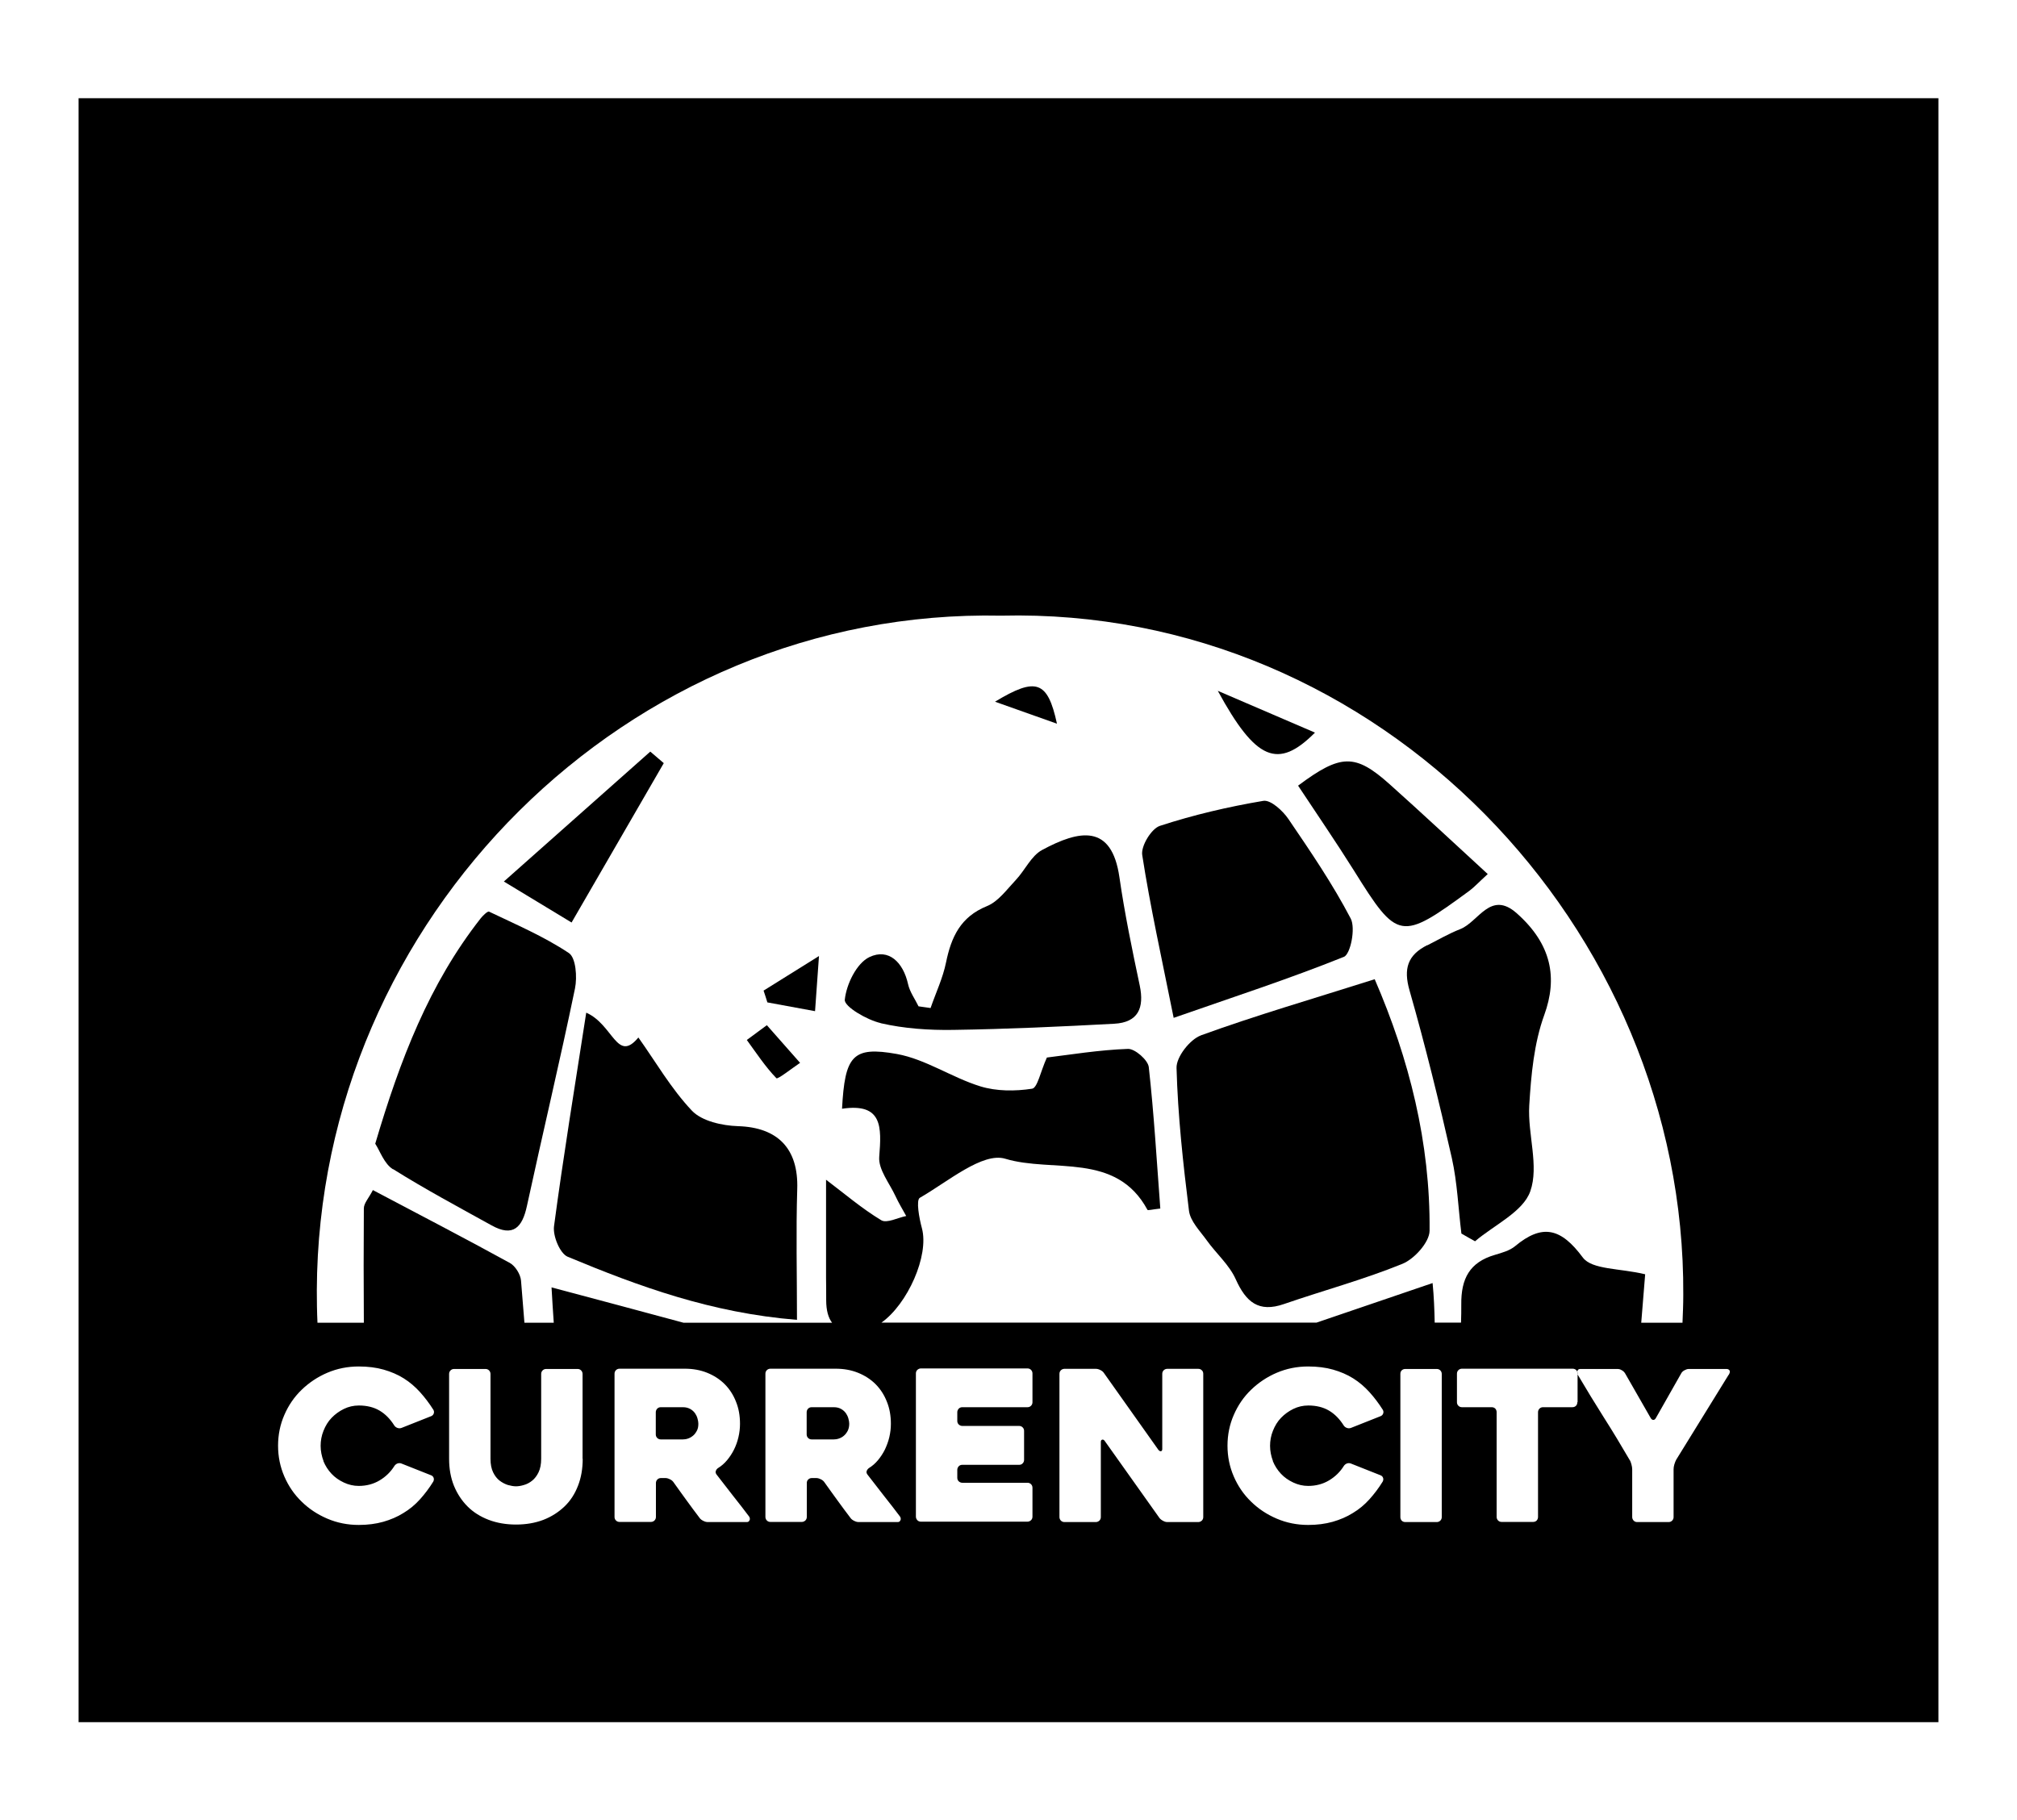 <?xml version="1.0" encoding="UTF-8"?>
<svg id="Layer_1" data-name="Layer 1" xmlns="http://www.w3.org/2000/svg" viewBox="0 0 154 139">
  <defs>
    <style>
      .cls-1 {
        stroke-width: 0px;
      }
    </style>
  </defs>
  <path class="cls-1" d="M62.23,77.21c.1-1.33.17-2.33.3-4.21-1.9,1.18-3.06,1.91-4.23,2.64.1.3.2.6.29.9,1.11.2,2.21.41,3.64.67Z"/>
  <path class="cls-1" d="M67.25,78.13c1.79.41,3.68.54,5.53.51,4.1-.06,8.2-.25,12.29-.47,1.83-.1,2.31-1.2,1.95-2.92-.58-2.74-1.15-5.49-1.55-8.26-.59-4.11-3.06-3.62-5.9-2.09-.84.45-1.31,1.55-2.01,2.29-.69.73-1.34,1.65-2.21,2-2.02.82-2.72,2.36-3.12,4.3-.24,1.19-.78,2.32-1.18,3.48-.31-.04-.62-.09-.92-.13-.27-.56-.67-1.1-.8-1.7-.37-1.66-1.48-2.76-2.95-2.06-.98.47-1.76,2.08-1.88,3.26-.05.52,1.69,1.54,2.74,1.78Z"/>
  <path class="cls-1" d="M75.97,53.58c1.57.56,3.02,1.07,4.73,1.68-.71-3.28-1.59-3.58-4.73-1.68Z"/>
  <path class="cls-1" d="M61.09,81.16c-.85-.96-1.69-1.92-2.54-2.88-.51.38-1.02.76-1.53,1.13.73,1,1.41,2.04,2.26,2.92.1.1,1.18-.75,1.8-1.17Z"/>
  <path class="cls-1" d="M50.69,58.28c-.35-.3-.69-.59-1.04-.89-3.58,3.18-7.16,6.35-11.18,9.92,2.19,1.33,3.73,2.26,5.17,3.13,2.48-4.28,4.76-8.23,7.04-12.17Z"/>
  <path class="cls-1" d="M44.76,77.32c-.88,5.68-1.75,10.98-2.46,16.31-.1.74.45,2.08,1.04,2.33,5.43,2.26,10.95,4.29,17.51,4.82,0-3.51-.08-6.76.02-9.99.1-3.08-1.48-4.71-4.53-4.8-1.2-.04-2.75-.38-3.51-1.18-1.6-1.69-2.79-3.77-4.09-5.59-1.64,1.98-1.91-.99-3.99-1.9Z"/>
  <path class="cls-1" d="M102.6,73.07c.52-.21.91-2.2.53-2.93-1.38-2.64-3.07-5.12-4.75-7.59-.43-.64-1.36-1.49-1.92-1.4-2.67.45-5.33,1.07-7.9,1.91-.65.21-1.46,1.54-1.35,2.23.61,3.94,1.48,7.84,2.4,12.43,4.49-1.57,8.8-2.97,13-4.66Z"/>
  <path class="cls-1" d="M108.97,72.17c-1.49.75-1.83,1.79-1.35,3.46,1.21,4.23,2.26,8.51,3.23,12.8.42,1.88.49,3.84.73,5.76.35.2.69.4,1.04.59,1.47-1.25,3.67-2.25,4.22-3.82.68-1.93-.21-4.36-.08-6.55.14-2.33.36-4.75,1.15-6.92,1.01-2.79.59-5.37-2.11-7.76-2-1.77-2.91.66-4.3,1.21-.87.34-1.69.82-2.52,1.24Z"/>
  <path class="cls-1" d="M30.01,89.27c2.44,1.53,5,2.9,7.53,4.3,1.64.91,2.34.15,2.69-1.48,1.2-5.54,2.52-11.06,3.67-16.61.18-.87.07-2.36-.47-2.71-1.89-1.26-4.02-2.17-6.09-3.16-.11-.05-.46.29-.63.5-3.94,5.01-6.17,10.82-8.06,17.22.36.55.68,1.53,1.35,1.95Z"/>
  <path class="cls-1" d="M91.69,79.06c-.84.31-1.89,1.65-1.86,2.49.1,3.64.5,7.28.95,10.9.1.8.84,1.54,1.35,2.25.72,1.01,1.73,1.88,2.22,2.98.78,1.73,1.74,2.57,3.69,1.89,3.01-1.04,6.1-1.87,9.04-3.07.91-.37,2.06-1.65,2.07-2.52.06-6.72-1.55-13.11-4.19-19.21-4.76,1.51-9.07,2.76-13.28,4.29Z"/>
  <path class="cls-1" d="M103.38,66.48c3.33,5.34,3.56,5.39,8.82,1.53.36-.27.67-.61,1.39-1.27-2.57-2.36-5-4.63-7.48-6.85-2.64-2.36-3.73-2.34-7,.1,1.42,2.15,2.89,4.29,4.27,6.49Z"/>
  <path class="cls-1" d="M100.4,55.94c-2.63-1.13-5.03-2.16-7.42-3.19,2.9,5.32,4.59,6.03,7.42,3.19Z"/>
  <path class="cls-1" d="M6,7.5v124h142V7.5H6ZM76.45,47.01c28.86-.7,52.23,23.83,52.07,51.86,0,.71-.03,1.42-.06,2.13h-3.15c.1-1.28.2-2.53.3-3.7-1.94-.47-4.06-.34-4.76-1.28-1.66-2.24-3.08-2.61-5.18-.86-.41.34-1.01.5-1.54.66-1.92.56-2.58,1.81-2.56,3.78,0,.46,0,.93-.02,1.39h-2.01c-.02-1-.06-2-.16-3.02-3.11,1.06-6,2.04-8.86,3.02h-33.22c1.99-1.41,3.65-5.11,3.09-7.2-.21-.77-.46-2.15-.16-2.33,2.13-1.22,4.79-3.51,6.53-2.98,3.62,1.09,8.45-.55,10.85,3.9.03.06.34-.03.98-.1-.27-3.59-.48-7.21-.88-10.8-.06-.54-1.06-1.41-1.59-1.39-2.23.08-4.45.45-6.19.66-.49,1.08-.72,2.32-1.13,2.38-1.29.2-2.72.2-3.95-.18-2.17-.67-4.17-2.07-6.37-2.47-3.4-.61-3.97.14-4.19,4.18,3.1-.46,3.02,1.39,2.84,3.67-.08.96.78,2.01,1.24,3,.24.52.54,1.01.82,1.52-.65.13-1.49.58-1.91.32-1.46-.88-2.77-2-4.21-3.09,0,2.46,0,4.98,0,7.5,0,.56.02,1.12.01,1.69,0,.79.16,1.35.45,1.73h-11.34c-3.21-.87-6.52-1.75-10.08-2.7.05.92.11,1.82.17,2.7h-2.24c-.09-1.08-.17-2.15-.26-3.22-.04-.48-.44-1.12-.86-1.35-3.42-1.88-6.88-3.67-10.45-5.56-.31.61-.69,1-.69,1.4-.02,2.91-.02,5.82,0,8.73h-3.54c-.04-.83-.05-1.66-.05-2.49.11-28.35,23.69-52.09,52.26-51.5ZM24.69,111.56c.15.37.36.69.62.97s.58.5.94.67.74.26,1.14.26c.59,0,1.12-.14,1.59-.42.47-.28.85-.65,1.13-1.1.05-.08.13-.15.23-.19.1-.04.21-.04.31,0l2.27.9c.1.04.16.11.19.2s.02.18-.03.28c-.31.5-.65.95-1.02,1.36-.37.41-.79.76-1.26,1.04-.46.29-.98.51-1.54.67-.57.16-1.19.24-1.87.24-.85,0-1.65-.16-2.4-.48-.75-.32-1.4-.75-1.96-1.3-.56-.54-1-1.18-1.32-1.92-.32-.74-.48-1.52-.48-2.35s.16-1.62.48-2.35c.32-.74.76-1.38,1.32-1.92.56-.54,1.21-.98,1.96-1.3s1.55-.48,2.4-.48c.7,0,1.34.08,1.9.24s1.08.38,1.54.67c.46.29.87.64,1.24,1.05s.71.86,1.02,1.35c.05.09.06.18.03.27-.03.1-.1.17-.19.21l-2.27.9c-.11.04-.21.04-.32,0-.11-.04-.19-.11-.24-.19-.31-.49-.68-.87-1.12-1.13s-.97-.39-1.58-.39c-.41,0-.79.09-1.14.26s-.67.4-.94.68c-.27.28-.47.61-.62.99-.15.37-.22.76-.22,1.15s.08.79.22,1.16ZM44.49,111.39c0,.76-.12,1.45-.36,2.06-.24.62-.58,1.15-1.03,1.58s-.99.78-1.61,1.02c-.63.24-1.33.36-2.09.36s-1.46-.12-2.09-.36c-.63-.24-1.17-.58-1.61-1.02s-.79-.97-1.04-1.58c-.25-.62-.37-1.31-.37-2.06v-6.48c0-.11.04-.2.11-.27s.16-.11.27-.11h2.4c.11,0,.2.04.27.11s.11.17.11.27v6.48c0,.42.07.76.2,1.03.13.27.3.49.5.64.2.15.41.26.63.33.22.06.43.1.61.1s.38-.03.61-.1c.22-.06.43-.17.63-.33.19-.15.36-.37.49-.64s.2-.62.2-1.03v-6.48c0-.11.04-.2.11-.27s.16-.11.27-.11h2.4c.11,0,.2.04.27.11s.11.17.11.27v6.48ZM57.23,116.07c-.03.1-.1.15-.21.15h-2.98c-.11,0-.22-.03-.34-.09-.12-.06-.22-.13-.28-.22-.34-.45-.68-.9-1.01-1.36-.33-.46-.67-.92-1-1.39-.06-.08-.15-.16-.27-.21-.12-.06-.23-.09-.33-.09h-.35c-.11,0-.2.04-.27.11s-.11.17-.11.27v2.59c0,.11-.04.2-.11.27s-.17.11-.27.11h-2.4c-.11,0-.2-.04-.27-.11-.08-.08-.11-.17-.11-.27v-10.94c0-.11.04-.2.11-.27.07-.07.17-.11.27-.11h4.98c.62,0,1.19.1,1.71.31.52.21.97.5,1.34.87.37.37.66.82.86,1.33.21.51.31,1.08.31,1.7,0,.34-.04.68-.12,1.02s-.19.65-.34.95c-.15.3-.33.57-.53.81-.2.24-.43.44-.69.6-.09.06-.14.14-.17.23-.03.09,0,.18.06.26.41.53.83,1.08,1.28,1.65.45.57.85,1.08,1.2,1.55.06.08.08.18.05.28ZM68.75,116.07c-.03.1-.1.15-.21.15h-2.98c-.11,0-.22-.03-.34-.09-.12-.06-.22-.13-.28-.22-.34-.45-.68-.9-1.01-1.36-.33-.46-.67-.92-1-1.39-.06-.08-.15-.16-.27-.21-.12-.06-.23-.09-.33-.09h-.35c-.11,0-.2.04-.27.11-.08.07-.11.17-.11.27v2.59c0,.11-.04.2-.11.27-.08.07-.17.11-.27.11h-2.4c-.11,0-.2-.04-.27-.11s-.11-.17-.11-.27v-10.94c0-.11.04-.2.11-.27s.17-.11.27-.11h4.98c.62,0,1.19.1,1.71.31.52.21.97.5,1.34.87.37.37.66.82.86,1.33.21.51.31,1.08.31,1.7,0,.34-.04.68-.12,1.02-.08.34-.2.65-.34.95-.15.3-.33.57-.53.81-.2.24-.43.44-.69.6-.08.06-.14.14-.17.23-.03.09,0,.18.06.26.41.53.83,1.08,1.28,1.65.45.57.85,1.08,1.2,1.55.06.08.08.18.05.28ZM78.83,107.07c0,.11-.04.2-.11.27-.08.08-.17.11-.27.11h-4.98c-.11,0-.2.04-.27.11-.07.08-.11.17-.11.27v.67c0,.11.04.2.11.27.08.07.17.11.27.11h4.34c.11,0,.2.04.27.11.08.08.11.17.11.27v2.21c0,.11-.04.2-.11.27-.07.08-.17.11-.27.11h-4.34c-.11,0-.2.04-.27.11-.07.08-.11.17-.11.27v.61c0,.11.04.2.11.27.08.07.17.11.27.11h4.98c.11,0,.2.04.27.11s.11.16.11.27v2.21c0,.11-.04.2-.11.27-.08.07-.17.11-.27.11h-8.14c-.11,0-.2-.04-.27-.11-.07-.08-.11-.17-.11-.27v-10.94c0-.11.04-.2.11-.27.08-.07.17-.11.27-.11h8.14c.11,0,.2.04.27.11.07.07.11.17.11.27v2.18ZM91.87,115.84c0,.11-.04.2-.11.27-.08.07-.17.11-.27.11h-2.36c-.11,0-.22-.03-.34-.1-.12-.06-.21-.14-.27-.22l-4.17-5.87c-.06-.09-.13-.12-.2-.1-.07.02-.1.08-.1.18v5.73c0,.11-.04.2-.11.27-.08.07-.17.11-.27.11h-2.4c-.11,0-.2-.04-.27-.11s-.11-.17-.11-.27v-10.94c0-.11.04-.2.11-.27s.17-.11.27-.11h2.4c.11,0,.22.03.34.09s.21.13.27.22l4.16,5.87c.06.08.13.12.2.11s.1-.07.1-.18v-5.73c0-.11.04-.2.11-.27.07-.07.17-.11.27-.11h2.37c.11,0,.2.04.27.11.08.07.11.17.11.27v10.94ZM97.18,111.56c.15.37.36.69.62.97s.58.5.94.67.74.26,1.14.26c.59,0,1.12-.14,1.59-.42.47-.28.85-.65,1.13-1.1.05-.08.13-.15.23-.19.1-.04.21-.04.31,0l2.27.9c.1.04.16.11.19.2s.02.18-.03.28c-.31.5-.65.95-1.02,1.36-.37.41-.79.76-1.26,1.04-.46.29-.98.51-1.54.67-.57.16-1.19.24-1.87.24-.85,0-1.65-.16-2.4-.48-.75-.32-1.4-.75-1.96-1.3-.56-.54-1-1.18-1.32-1.92-.32-.74-.48-1.52-.48-2.35s.16-1.62.48-2.35c.32-.74.76-1.38,1.32-1.92.56-.54,1.21-.98,1.96-1.3s1.55-.48,2.4-.48c.7,0,1.34.08,1.9.24s1.08.38,1.54.67c.46.29.87.64,1.24,1.05s.71.86,1.02,1.35c.05.09.06.18.03.27-.03.1-.1.17-.19.21l-2.27.9c-.11.04-.21.04-.32,0-.11-.04-.19-.11-.24-.19-.31-.49-.68-.87-1.12-1.13s-.97-.39-1.58-.39c-.41,0-.79.09-1.14.26s-.67.4-.94.68c-.27.28-.47.61-.62.99-.15.37-.22.76-.22,1.15s.08.79.22,1.16ZM110.08,115.84c0,.11-.04.2-.11.27-.07.07-.17.11-.27.11h-2.4c-.12,0-.21-.04-.28-.11-.07-.08-.1-.17-.1-.27v-10.93c0-.11.03-.2.1-.27s.16-.11.28-.11h2.4c.11,0,.2.04.27.11s.11.17.11.27v10.93ZM120.43,107.07c0,.11-.03.2-.1.27s-.16.11-.28.11h-2.24c-.11,0-.2.04-.27.11s-.11.17-.11.27v8c0,.11-.04.2-.1.27-.07.07-.16.11-.28.11h-2.4c-.11,0-.2-.04-.27-.11s-.11-.17-.11-.27v-8c0-.11-.04-.2-.1-.27-.07-.07-.16-.11-.28-.11h-2.27c-.11,0-.2-.04-.27-.11-.08-.08-.11-.17-.11-.27v-2.18c0-.11.04-.2.11-.27.07-.07.17-.11.27-.11h8.45c.12,0,.21.04.28.11s.1.17.1.27v2.18ZM131.98,104.98l-4,6.48c-.05.1-.1.21-.14.35s-.06.26-.06.37v3.66c0,.11-.04.2-.11.27s-.16.11-.27.11h-2.4c-.11,0-.2-.04-.27-.11-.07-.08-.11-.17-.11-.27v-3.65c0-.11-.02-.23-.06-.38-.04-.14-.08-.26-.14-.34-.64-1.1-1.29-2.18-1.96-3.23-.67-1.06-1.33-2.14-1.99-3.26-.05-.1-.06-.19-.03-.3.03-.1.1-.15.21-.15h2.85c.11,0,.22.03.33.1.11.06.19.14.25.24l1.96,3.42c.05.08.12.13.19.13s.14-.04.19-.13l1.94-3.42c.05-.1.14-.18.25-.24.11-.06.22-.1.33-.1h2.88c.11,0,.18.04.23.11s.03.19-.06.34Z"/>
  <path class="cls-1" d="M53.08,107.93c-.09-.13-.21-.25-.37-.34s-.34-.14-.57-.14h-1.69c-.11,0-.2.04-.27.11-.07.08-.11.17-.11.27v1.7c0,.11.04.2.11.27s.17.11.27.11h1.69c.13,0,.26-.02.4-.07s.26-.12.38-.22.21-.23.29-.38.11-.32.11-.53c0-.11-.02-.23-.06-.38s-.1-.28-.19-.42Z"/>
  <path class="cls-1" d="M64.6,107.93c-.09-.13-.21-.25-.37-.34-.15-.09-.34-.14-.57-.14h-1.69c-.11,0-.2.04-.27.11s-.11.17-.11.27v1.7c0,.11.04.2.11.27.07.07.16.11.27.11h1.69c.13,0,.26-.02.4-.07.14-.05.27-.12.38-.22.12-.1.21-.23.29-.38.07-.15.11-.32.11-.53,0-.11-.02-.23-.06-.38s-.1-.28-.19-.42Z"/>
</svg>
